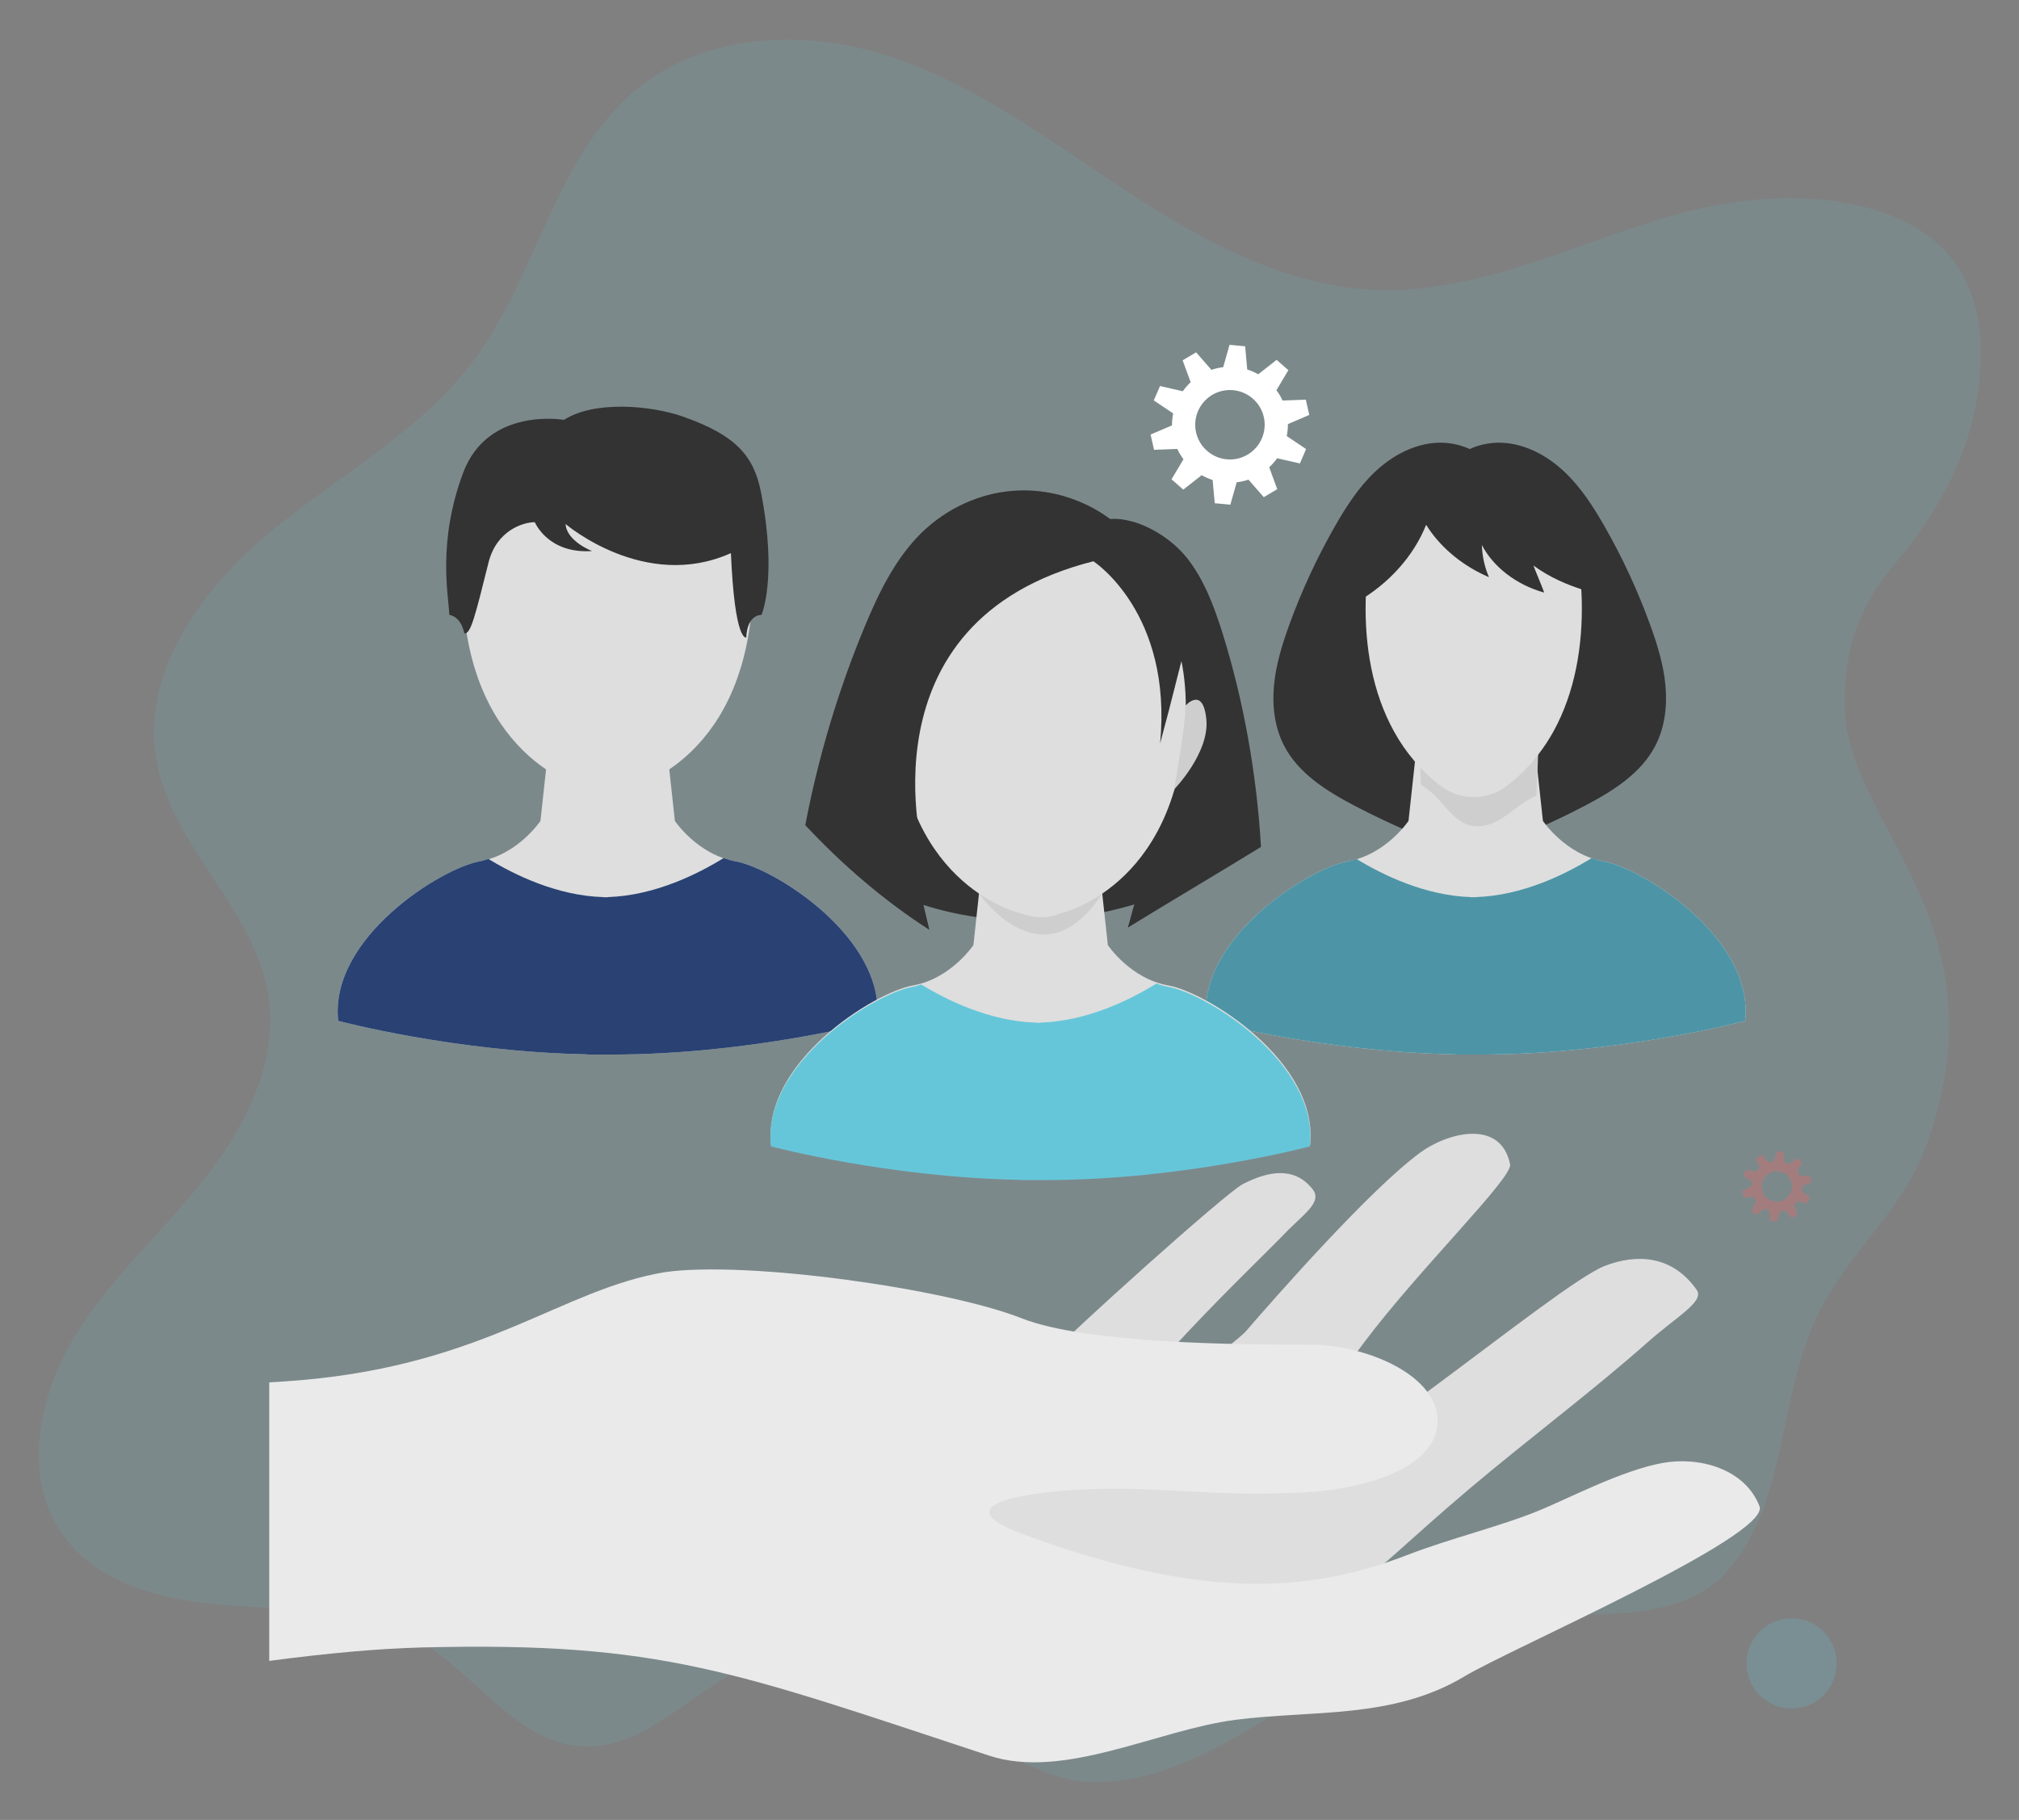 <?xml version="1.0" encoding="UTF-8"?>
<svg xmlns="http://www.w3.org/2000/svg" role="img" viewBox="28.93 17.18 179.14 161.51">
  <rect x="28.93" y="17.18" width="179.14" height="161.51" fill="#808080" stroke="none"/>
  <defs id="defs6">
    <clipPath id="clipPath16">
      <path id="path14" d="M 0,148 H 188 V 0 H 0 Z"></path>
    </clipPath>
    <clipPath id="clipPath24">
      <path id="path22" d="M 24.287,132.503 H 153.546 V 16.508 H 24.287 Z"></path>
    </clipPath>
    <clipPath id="clipPath88">
      <path id="path86" d="m 137.955,27.407 h 5.998 v -5.998 h -5.998 z"></path>
    </clipPath>
    <clipPath id="clipPath136">
      <path id="path134" d="m 137.659,58.493 h 4.625 v -4.661 h -4.625 z"></path>
    </clipPath>
  </defs>
  <g id="g8" transform="matrix(1.333 0 0 -1.333 0 197.333)">
    <g id="g10">
      <g id="g12" clip-path="url(#clipPath16)">
        <g id="g18">
          <g id="g32">
            <g id="g30" clip-path="url(#clipPath24)" opacity=".13">
              <g id="g28" transform="translate(150.683 101.606)">
                <path id="path26" fill="#66c6d9" fill-opacity="1" fill-rule="nonzero" stroke="none" d="m 0,0 c -0.841,-1.431 -1.843,-2.803 -2.972,-4.139 -2.271,-2.689 -3.236,-5.55 -3.236,-9.162 0,-8.045 10.763,-14.362 5.512,-29.235 -1.649,-4.673 -5.285,-7.186 -7.389,-11.671 -2.545,-5.427 -1.968,-12.395 -5.932,-16.858 -4.19,-4.719 -13.209,-1.736 -19.126,-3.579 -8,-2.491 -14.984,-10.677 -23.275,-10.45 -6.246,0.171 -14.758,9.919 -20.884,8.463 -4.614,-1.097 -8.049,-6.217 -12.754,-6.096 -4.446,0.115 -7.195,4.775 -11.003,7.042 -3.719,2.214 -8.321,2.05 -12.651,2.346 -4.331,0.296 -9.094,1.428 -11.394,5.153 -2.294,3.714 -1.269,8.805 1.029,12.637 2.298,3.832 5.679,6.847 8.474,10.32 2.796,3.474 5.096,7.818 4.528,12.212 -0.783,6.049 -6.676,10.24 -7.548,16.272 -0.841,5.823 3.277,11.329 7.843,15.051 4.565,3.72 9.923,6.61 13.432,11.387 4.108,5.593 5.325,13.328 10.598,17.778 4.736,3.998 11.604,4.159 17.306,2.212 5.701,-1.949 10.588,-5.681 15.633,-8.985 5.046,-3.304 10.591,-6.298 16.64,-6.464 6.503,-0.177 12.684,2.912 18.975,4.807 4.264,1.284 9.048,1.81 13.345,0.713 2.236,-0.57 4.492,-1.696 5.916,-3.592 C 2.371,14.43 2.888,12.158 2.863,9.971 2.821,6.25 1.762,2.996 0,0"></path>
              </g>
            </g>
          </g>
        </g>
        <g id="g34" transform="translate(96.988 74.164)">
          <path id="path36" fill="#333" fill-opacity="1" fill-rule="nonzero" stroke="none" d="m 0,0 c 0.069,0.26 0.139,0.521 0.217,0.771 -4.581,-1.354 -9.48,-1.485 -14.034,-0.033 0.13,-0.555 0.263,-1.104 0.394,-1.658 -3.032,1.952 -5.762,4.299 -8.261,6.97 0.864,4.532 2.19,8.967 3.946,13.198 0.945,2.278 2.05,4.548 3.768,6.242 1.665,1.639 3.867,2.653 6.133,2.822 2.266,0.17 4.58,-0.503 6.446,-1.877 1.783,0.124 3.945,-1.129 5.099,-2.577 1.153,-1.447 1.825,-3.252 2.388,-5.05 C 7.504,14.313 8.379,9.329 8.648,4.601 5.717,2.801 2.714,1.029 -0.216,-0.771 c 0.076,0.243 0.144,0.497 0.211,0.751 z"></path>
        </g>
        <g id="g38" transform="translate(131.892 85.514)">
          <path id="path40" fill="#333" fill-opacity="1" fill-rule="nonzero" stroke="none" d="m 0,0 c -0.954,-1.854 -2.832,-3.028 -4.678,-3.996 -2.466,-1.296 -5.039,-2.389 -7.683,-3.268 -2.645,0.879 -5.217,1.972 -7.684,3.268 -1.846,0.968 -3.724,2.142 -4.677,3.996 -0.628,1.219 -0.794,2.636 -0.668,4 0.126,1.364 0.531,2.687 0.995,3.976 0.834,2.309 1.871,4.546 3.093,6.677 0.737,1.285 1.553,2.545 2.629,3.564 1.077,1.018 2.441,1.788 3.916,1.926 0.813,0.076 1.657,-0.062 2.396,-0.402 0.738,0.34 1.582,0.478 2.395,0.402 1.476,-0.138 2.84,-0.908 3.916,-1.926 1.077,-1.019 1.892,-2.279 2.63,-3.564 1.222,-2.131 2.258,-4.368 3.092,-6.677 C 0.137,6.687 0.542,5.364 0.667,4 0.793,2.636 0.627,1.219 0,0"></path>
        </g>
        <g id="g42" transform="translate(128.442 77.806)">
          <path id="path44" fill="#dedede" fill-opacity="1" fill-rule="nonzero" stroke="none" d="m 0,0 c -2.543,0.449 -4.039,2.692 -4.039,2.692 l -0.748,6.882 h -3.441 -0.569 -1.071 -2.37 l -0.748,-6.882 c 0,0 -1.496,-2.243 -4.039,-2.692 -2.543,-0.448 -10.023,-5.086 -9.424,-10.621 0,0 7.743,-2.067 16.581,-2.228 v -0.015 h 1.64 c 9.275,0 17.652,2.243 17.652,2.243 C 10.023,-5.086 2.543,-0.448 0,0"></path>
        </g>
        <g id="g46" transform="translate(128.442 77.806)">
          <path id="path48" fill="#4d95a6" fill-opacity="1" fill-rule="nonzero" stroke="none" d="m 0,0 c -0.28,0.05 -0.542,0.128 -0.796,0.216 -1.718,-1.063 -4.6,-2.502 -7.716,-2.596 v -0.014 c -0.053,0 -0.105,0.007 -0.157,0.007 -0.053,0 -0.104,-0.007 -0.157,-0.007 v 0.014 c -3.06,0.092 -5.891,1.482 -7.619,2.537 -0.19,-0.056 -0.376,-0.121 -0.58,-0.157 -2.543,-0.448 -10.023,-5.086 -9.424,-10.621 0,0 7.743,-2.067 16.581,-2.228 v -0.015 h 1.64 c 9.275,0 17.652,2.243 17.652,2.243 C 10.023,-5.086 2.543,-0.448 0,0"></path>
        </g>
        <g id="g50" transform="translate(70.663 77.806)">
          <path id="path52" fill="#dedede" fill-opacity="1" fill-rule="nonzero" stroke="none" d="m 0,0 c -2.543,0.449 -4.039,2.692 -4.039,2.692 l -0.748,6.882 h -3.441 -0.569 -1.071 -2.37 l -0.748,-6.882 c 0,0 -1.496,-2.243 -4.039,-2.692 -2.543,-0.448 -10.023,-5.086 -9.424,-10.621 0,0 7.743,-2.067 16.581,-2.228 v -0.015 h 1.64 c 9.275,0 17.652,2.243 17.652,2.243 C 10.023,-5.086 2.543,-0.448 0,0"></path>
        </g>
        <g id="g54" transform="translate(60.893 107.425)">
          <path id="path56" fill="#dedede" fill-opacity="1" fill-rule="nonzero" stroke="none" d="M 0,0 C 0,0 -8.976,-1.047 -8.377,-12.116 -7.779,-23.187 0,-24.832 0,-24.832 c 1.402,-0.542 2.514,0 2.514,0 0,0 7.779,1.645 8.378,12.716 C 11.49,-1.047 2.514,0 2.514,0"></path>
        </g>
        <g id="g58" transform="translate(70.663 77.806)">
          <path id="path60" fill="#294273" fill-opacity="1" fill-rule="nonzero" stroke="none" d="m 0,0 c -0.28,0.05 -0.542,0.128 -0.796,0.216 -1.718,-1.063 -4.6,-2.502 -7.716,-2.596 v -0.014 c -0.053,0 -0.105,0.007 -0.157,0.007 -0.053,0 -0.104,-0.007 -0.157,-0.007 v 0.014 c -3.06,0.092 -5.891,1.482 -7.619,2.537 -0.19,-0.056 -0.376,-0.121 -0.58,-0.157 -2.543,-0.448 -10.023,-5.086 -9.424,-10.621 0,0 7.743,-2.067 16.581,-2.228 v -0.015 h 1.64 c 9.275,0 17.652,2.243 17.652,2.243 C 10.023,-5.086 2.543,-0.448 0,0"></path>
        </g>
        <g id="g62" transform="translate(108.906 58.918)">
          <path id="path64" fill="#dedede" fill-opacity="1" fill-rule="nonzero" stroke="none" d="m 0,0 c 0.598,5.534 -6.881,10.172 -9.424,10.621 -2.543,0.448 -4.039,2.692 -4.039,2.692 l -0.748,6.881 h -3.441 -0.57 -1.07 -2.371 l -0.748,-6.881 c 0,0 -1.496,-2.244 -4.039,-2.692 C -28.993,10.172 -36.472,5.534 -35.874,0"></path>
        </g>
        <g id="g66" transform="translate(86.869 75.665)">
          <path id="path68" fill="#cecece" fill-opacity="1" fill-rule="nonzero" stroke="none" d="M 0,0 C 0,0 4.209,-6.14 8.201,0 12.193,6.14 -2.918,7.846 0,0"></path>
        </g>
        <g id="g70" transform="translate(99.47 69.45)">
          <path id="path72" fill="#66c6d9" fill-opacity="1" fill-rule="nonzero" stroke="none" d="m 0,0 c -0.28,0.05 -0.542,0.128 -0.796,0.216 -1.718,-1.063 -4.6,-2.503 -7.717,-2.596 v -0.014 c -0.052,0 -0.104,0.006 -0.156,0.007 -0.053,-10e-4 -0.104,-0.007 -0.157,-0.007 v 0.014 c -3.061,0.092 -5.892,1.482 -7.619,2.537 C -16.636,0.1 -16.821,0.036 -17.025,0 c -2.543,-0.448 -10.023,-5.086 -9.425,-10.621 0,0 7.744,-2.067 16.582,-2.229 v -0.015 h 1.64 c 9.275,0 17.652,2.244 17.652,2.244 C 10.022,-5.086 2.543,-0.448 0,0"></path>
        </g>
        <g id="g74" transform="translate(92.227 99.157)">
          <path id="path76" fill="#dedede" fill-opacity="1" fill-rule="nonzero" stroke="none" d="m 0,0 c -1.449,0.318 -2.515,0 -2.515,0 0,0 -8.975,-1.047 -8.377,-12.116 0.599,-11.071 8.377,-12.716 8.377,-12.716 1.403,-0.542 2.515,0 2.515,0 0,0 7.779,1.645 8.377,12.716 C 8.975,-1.047 0,0 0,0"></path>
        </g>
        <g id="g78" transform="translate(100.605 88.164)">
          <path id="path80" fill="#cecece" fill-opacity="1" fill-rule="nonzero" stroke="none" d="m 0,0 c 0,0 1.169,1.345 1.394,-0.898 0.224,-2.245 -2.148,-4.676 -2.148,-4.676 0,0 0.798,4.433 0.754,5.574"></path>
        </g>
        <g id="g82">
          <g id="g96">
            <g id="g94" clip-path="url(#clipPath88)" opacity=".22">
              <g id="g92" transform="translate(143.953 24.408)">
                <path id="path90" fill="#66c6d9" fill-opacity="1" fill-rule="nonzero" stroke="none" d="m 0,0 c 0,-1.656 -1.343,-2.999 -2.999,-2.999 -1.656,0 -2.999,1.343 -2.999,2.999 0,1.656 1.343,2.998 2.999,2.998 C -1.343,2.998 0,1.656 0,0"></path>
              </g>
            </g>
          </g>
        </g>
        <g id="g98" transform="translate(124.302 90.195)">
          <path id="path100" fill="#cecece" fill-opacity="1" fill-rule="nonzero" stroke="none" d="m 0,0 -0.33,-8.008 c -0.265,-0.126 -0.521,-0.268 -0.767,-0.421 -0.763,-0.473 -1.385,-1.144 -2.266,-1.464 -0.415,-0.15 -0.875,-0.213 -1.316,-0.118 -0.36,0.078 -0.676,0.255 -0.946,0.47 -0.594,0.47 -0.986,1.099 -1.539,1.603 -0.265,0.242 -0.552,0.463 -0.859,0.662 L -8.322,0 Z"></path>
        </g>
        <g id="g102" transform="translate(126.928 92.94)">
          <path id="path104" fill="#dedede" fill-opacity="1" fill-rule="nonzero" stroke="none" d="m 0,0 c -0.061,-0.775 -0.165,-1.547 -0.321,-2.305 -0.3,-1.467 -0.788,-2.888 -1.512,-4.199 -0.588,-1.06 -1.342,-2.041 -2.228,-2.874 v -10e-4 c -0.273,-0.257 -0.559,-0.5 -0.856,-0.727 -1.306,-0.998 -3.124,-0.998 -4.429,0 -1.259,0.962 -2.315,2.214 -3.083,3.602 -1.453,2.627 -1.957,5.697 -1.894,8.698 0.01,0.487 0.035,0.978 0.099,1.461 0.006,0.039 0.011,0.078 0.017,0.117 0.01,0.071 0.021,0.142 0.034,0.212 0.032,0.187 0.072,0.371 0.12,0.554 0.072,0.275 0.162,0.546 0.276,0.809 0.542,1.249 1.582,2.228 2.755,2.927 0.041,0.025 0.082,0.049 0.124,0.073 0.011,0.007 0.023,0.013 0.035,0.02 2.198,1.254 4.883,1.314 7.128,0.18 C -3.622,8.49 -3.51,8.43 -3.4,8.367 l 0.035,-0.02 c 0.044,-0.026 0.088,-0.05 0.131,-0.076 1.169,-0.7 2.208,-1.677 2.748,-2.924 0.114,-0.264 0.205,-0.534 0.277,-0.81 C -0.162,4.355 -0.123,4.171 -0.09,3.984 -0.077,3.906 -0.063,3.827 -0.052,3.749 -0.048,3.717 -0.043,3.687 -0.04,3.655 0.025,3.172 0.05,2.681 0.061,2.194 0.076,1.464 0.057,0.73 0,0"></path>
        </g>
        <g id="g106" transform="translate(123.902 97.164)">
          <path id="path108" fill="#333" fill-opacity="1" fill-rule="nonzero" stroke="none" d="m 0,0 c 0.193,-0.489 0.406,-0.975 0.587,-1.466 -0.93,0.257 -1.794,0.692 -2.52,1.255 -0.686,0.533 -1.249,1.184 -1.629,1.908 0.02,-0.663 0.152,-1.34 0.402,-1.969 0.022,-0.058 0.046,-0.115 0.071,-0.171 -0.122,0.051 -0.243,0.107 -0.361,0.164 -1.606,0.766 -2.953,1.93 -3.823,3.325 -0.414,-1.036 -1.028,-2.01 -1.803,-2.877 -0.802,-0.9 -1.778,-1.688 -2.88,-2.31 0.232,1.022 0.375,1.991 0.538,2.972 0.102,0.612 0.212,1.23 0.357,1.866 0.155,0.68 0.331,1.393 0.674,2.011 1.662,0.478 3.887,0.77 6.334,0.77 2.538,0 4.841,-0.315 6.52,-0.825 C 2.533,4.547 2.593,4.437 2.646,4.324 3.074,3.402 3.003,2.375 3.021,1.383 3.025,1.169 3.031,0.95 3.045,0.729 3.097,-0.07 3.258,-0.879 3.849,-1.468 2.584,-1.146 1.342,-0.644 0.288,0.046 0.146,0.139 0.007,0.235 -0.129,0.336 -0.087,0.224 -0.044,0.112 0,0"></path>
        </g>
        <g id="g110" transform="translate(83.586 76.635)">
          <path id="path112" fill="#333" fill-opacity="1" fill-rule="nonzero" stroke="none" d="m 0,0 -0.371,1.452 c 0,0 -4.505,15.699 11.265,19.696 0,0 5.288,-3.413 4.44,-12.134 l 0.566,2.128 0.938,3.684 c 0,0 0.716,7.106 -5.784,7.92 0,0 -21.323,6.632 -11.054,-22.746"></path>
        </g>
        <g id="g114" transform="translate(57.3 100.384)">
          <path id="path116" fill="#333" fill-opacity="1" fill-rule="nonzero" stroke="none" d="m 0,0 c 0,0 0.875,-2.124 3.813,-1.92 0,0 -1.694,0.644 -1.764,1.8 0,0 5.269,-4.519 11.005,-1.938 0.257,-5.991 1.025,-5.619 1.025,-5.619 0,0 -0.015,1.456 1.012,1.508 0,0 1.072,2.435 -0.031,8.143 -0.483,2.502 -1.749,3.842 -5.199,5.057 -2.14,0.754 -5.934,1.074 -7.915,-0.22 0,0 -5.071,0.899 -6.721,-3.538 -1.724,-4.633 -0.965,-8.159 -0.913,-9.442 0.418,-0.08 0.834,-0.437 0.995,-1.235 0.426,-0.07 0.712,1.109 1.613,4.716 C -2.543,-0.541 -0.771,0 0,0"></path>
        </g>
        <g id="g118" transform="translate(119.454 35.986)">
          <path id="path120" fill="#dedede" fill-opacity="1" fill-rule="evenodd" stroke="none" d="m 0,0 c 3.913,3.309 8.282,6.576 11.938,9.82 1.914,1.7 3.79,2.697 3.246,3.471 -1.642,2.333 -4.015,2.4 -6.105,1.6 -3.27,-1.253 -19.545,-15.293 -20.207,-13.051 -0.311,1.053 1.471,4.351 4.167,7.942 3.704,4.934 9.908,10.966 9.725,11.866 -0.622,3.051 -4.174,2.112 -5.986,0.779 -3.399,-2.5 -9.685,-9.679 -11.622,-11.917 -0.512,-0.592 -8.057,-6.479 -8.273,-6.261 -1.181,1.195 9.47,11.296 10.752,12.658 1.292,1.374 2.689,2.198 1.982,3.088 -1.215,1.528 -2.937,1.212 -4.644,0.336 -1.16,-0.595 -11.809,-10.188 -12.609,-11.18 -2.166,-2.68 -6.558,-5.629 -6.287,-11.088 0.359,-7.243 11.34,-8.154 17.055,-7.592 C -8.363,-8.693 -7.934,-6.709 0,0"></path>
        </g>
        <g id="g122" transform="translate(138.83 34.84)">
          <path id="path124" fill="#eaeaea" fill-opacity="1" fill-rule="evenodd" stroke="none" d="m 0,0 c -0.95,2.523 -4.009,3.352 -6.434,2.918 -2.711,-0.484 -6.222,-2.337 -8.207,-3.153 -2.673,-1.1 -5.834,-1.828 -8.829,-2.985 -6.723,-2.598 -13.906,-2.918 -25.551,1.388 -6.519,2.41 3.127,2.948 3.955,2.985 5.307,0.235 8.643,-0.529 14.892,-0.19 4.023,0.218 8.637,1.681 8.735,4.63 0.107,3.242 -4.932,5.19 -8.408,5.193 -4.797,0.003 -14.966,0.054 -19.301,1.767 -4.965,1.961 -18.229,3.84 -23.703,3.066 -6.852,-1.128 -11.828,-6.079 -24.063,-7.176 -0.754,-0.067 -1.52,-0.12 -2.292,-0.165 v -18.542 c 3.756,0.499 7.228,0.822 10.193,0.896 15.919,0.397 20.741,-1.604 37.722,-7.203 4.961,-1.636 11.204,1.712 16.387,2.383 5.138,0.666 10.49,0.021 15.273,2.904 C -16.645,-9.485 0.572,-2.012 0,0"></path>
        </g>
        <g id="g126" transform="translate(101.314 106.365)">
          <path id="path128" fill="#fff" fill-opacity="1" fill-rule="nonzero" stroke="none" d="M 0,0 C -0.279,1.243 0.505,2.483 1.75,2.763 2.994,3.042 4.233,2.258 4.513,1.014 4.792,-0.23 4.007,-1.47 2.763,-1.75 1.519,-2.029 0.28,-1.244 0,0 M 5.405,-3.783 4.87,-2.324 c 0.196,0.181 0.372,0.383 0.526,0.599 l 1.516,-0.344 0.413,0.956 -1.288,0.865 c 0.052,0.26 0.079,0.526 0.076,0.797 L 7.537,1.159 7.309,2.176 5.761,2.118 C 5.647,2.364 5.509,2.594 5.351,2.806 L 6.145,4.139 5.363,4.826 4.14,3.866 C 3.908,3.996 3.663,4.104 3.408,4.184 L 3.268,5.73 2.23,5.827 1.807,4.338 C 1.675,4.322 1.543,4.3 1.411,4.271 1.279,4.24 1.15,4.204 1.024,4.161 L 0.004,5.327 -0.893,4.796 -0.357,3.338 C -0.554,3.155 -0.729,2.954 -0.883,2.738 L -2.399,3.083 -2.813,2.126 -1.524,1.262 C -1.576,1.002 -1.603,0.735 -1.6,0.464 l -1.425,-0.61 0.229,-1.017 1.548,0.059 c 0.114,-0.247 0.252,-0.476 0.411,-0.689 l -0.796,-1.332 0.783,-0.688 1.223,0.96 C 0.605,-2.983 0.85,-3.09 1.104,-3.17 l 0.141,-1.548 1.037,-0.096 0.424,1.49 c 0.131,0.015 0.264,0.037 0.396,0.067 0.132,0.029 0.261,0.067 0.387,0.109 l 1.02,-1.166 z"></path>
        </g>
        <g id="g130">
          <g id="g144">
            <g id="g142" clip-path="url(#clipPath136)" opacity=".35">
              <g id="g140" transform="translate(138.983 55.941)">
                <path id="path138" fill="#ea6668" fill-opacity="1" fill-rule="nonzero" stroke="none" d="M 0,0 C -0.123,0.544 0.221,1.087 0.766,1.21 1.311,1.332 1.854,0.988 1.977,0.443 2.099,-0.102 1.755,-0.645 1.21,-0.767 0.665,-0.889 0.123,-0.545 0,0 m 2.367,-1.657 -0.234,0.638 c 0.086,0.081 0.162,0.168 0.23,0.263 l 0.664,-0.151 0.181,0.42 -0.564,0.378 C 2.667,0.005 2.679,0.121 2.677,0.24 L 3.301,0.507 3.201,0.952 2.523,0.927 C 2.473,1.035 2.413,1.136 2.343,1.229 L 2.691,1.812 2.349,2.113 1.813,1.693 C 1.711,1.75 1.604,1.797 1.493,1.832 L 1.431,2.51 0.977,2.552 0.792,1.899 C 0.733,1.893 0.676,1.883 0.618,1.87 0.56,1.856 0.503,1.841 0.448,1.822 L 0.001,2.333 -0.391,2.101 -0.157,1.461 C -0.243,1.382 -0.319,1.294 -0.387,1.199 L -1.051,1.35 -1.232,0.931 -0.667,0.552 C -0.69,0.438 -0.702,0.321 -0.701,0.203 l -0.624,-0.267 0.1,-0.446 0.679,0.026 c 0.049,-0.108 0.11,-0.208 0.179,-0.301 l -0.348,-0.584 0.342,-0.302 0.537,0.421 c 0.101,-0.057 0.208,-0.104 0.32,-0.139 L 0.545,-2.066 1,-2.109 1.185,-1.456 c 0.058,0.007 0.116,0.017 0.173,0.029 0.059,0.013 0.115,0.03 0.17,0.048 L 1.975,-1.89 Z"></path>
              </g>
            </g>
          </g>
        </g>
      </g>
    </g>
  </g>
</svg>
